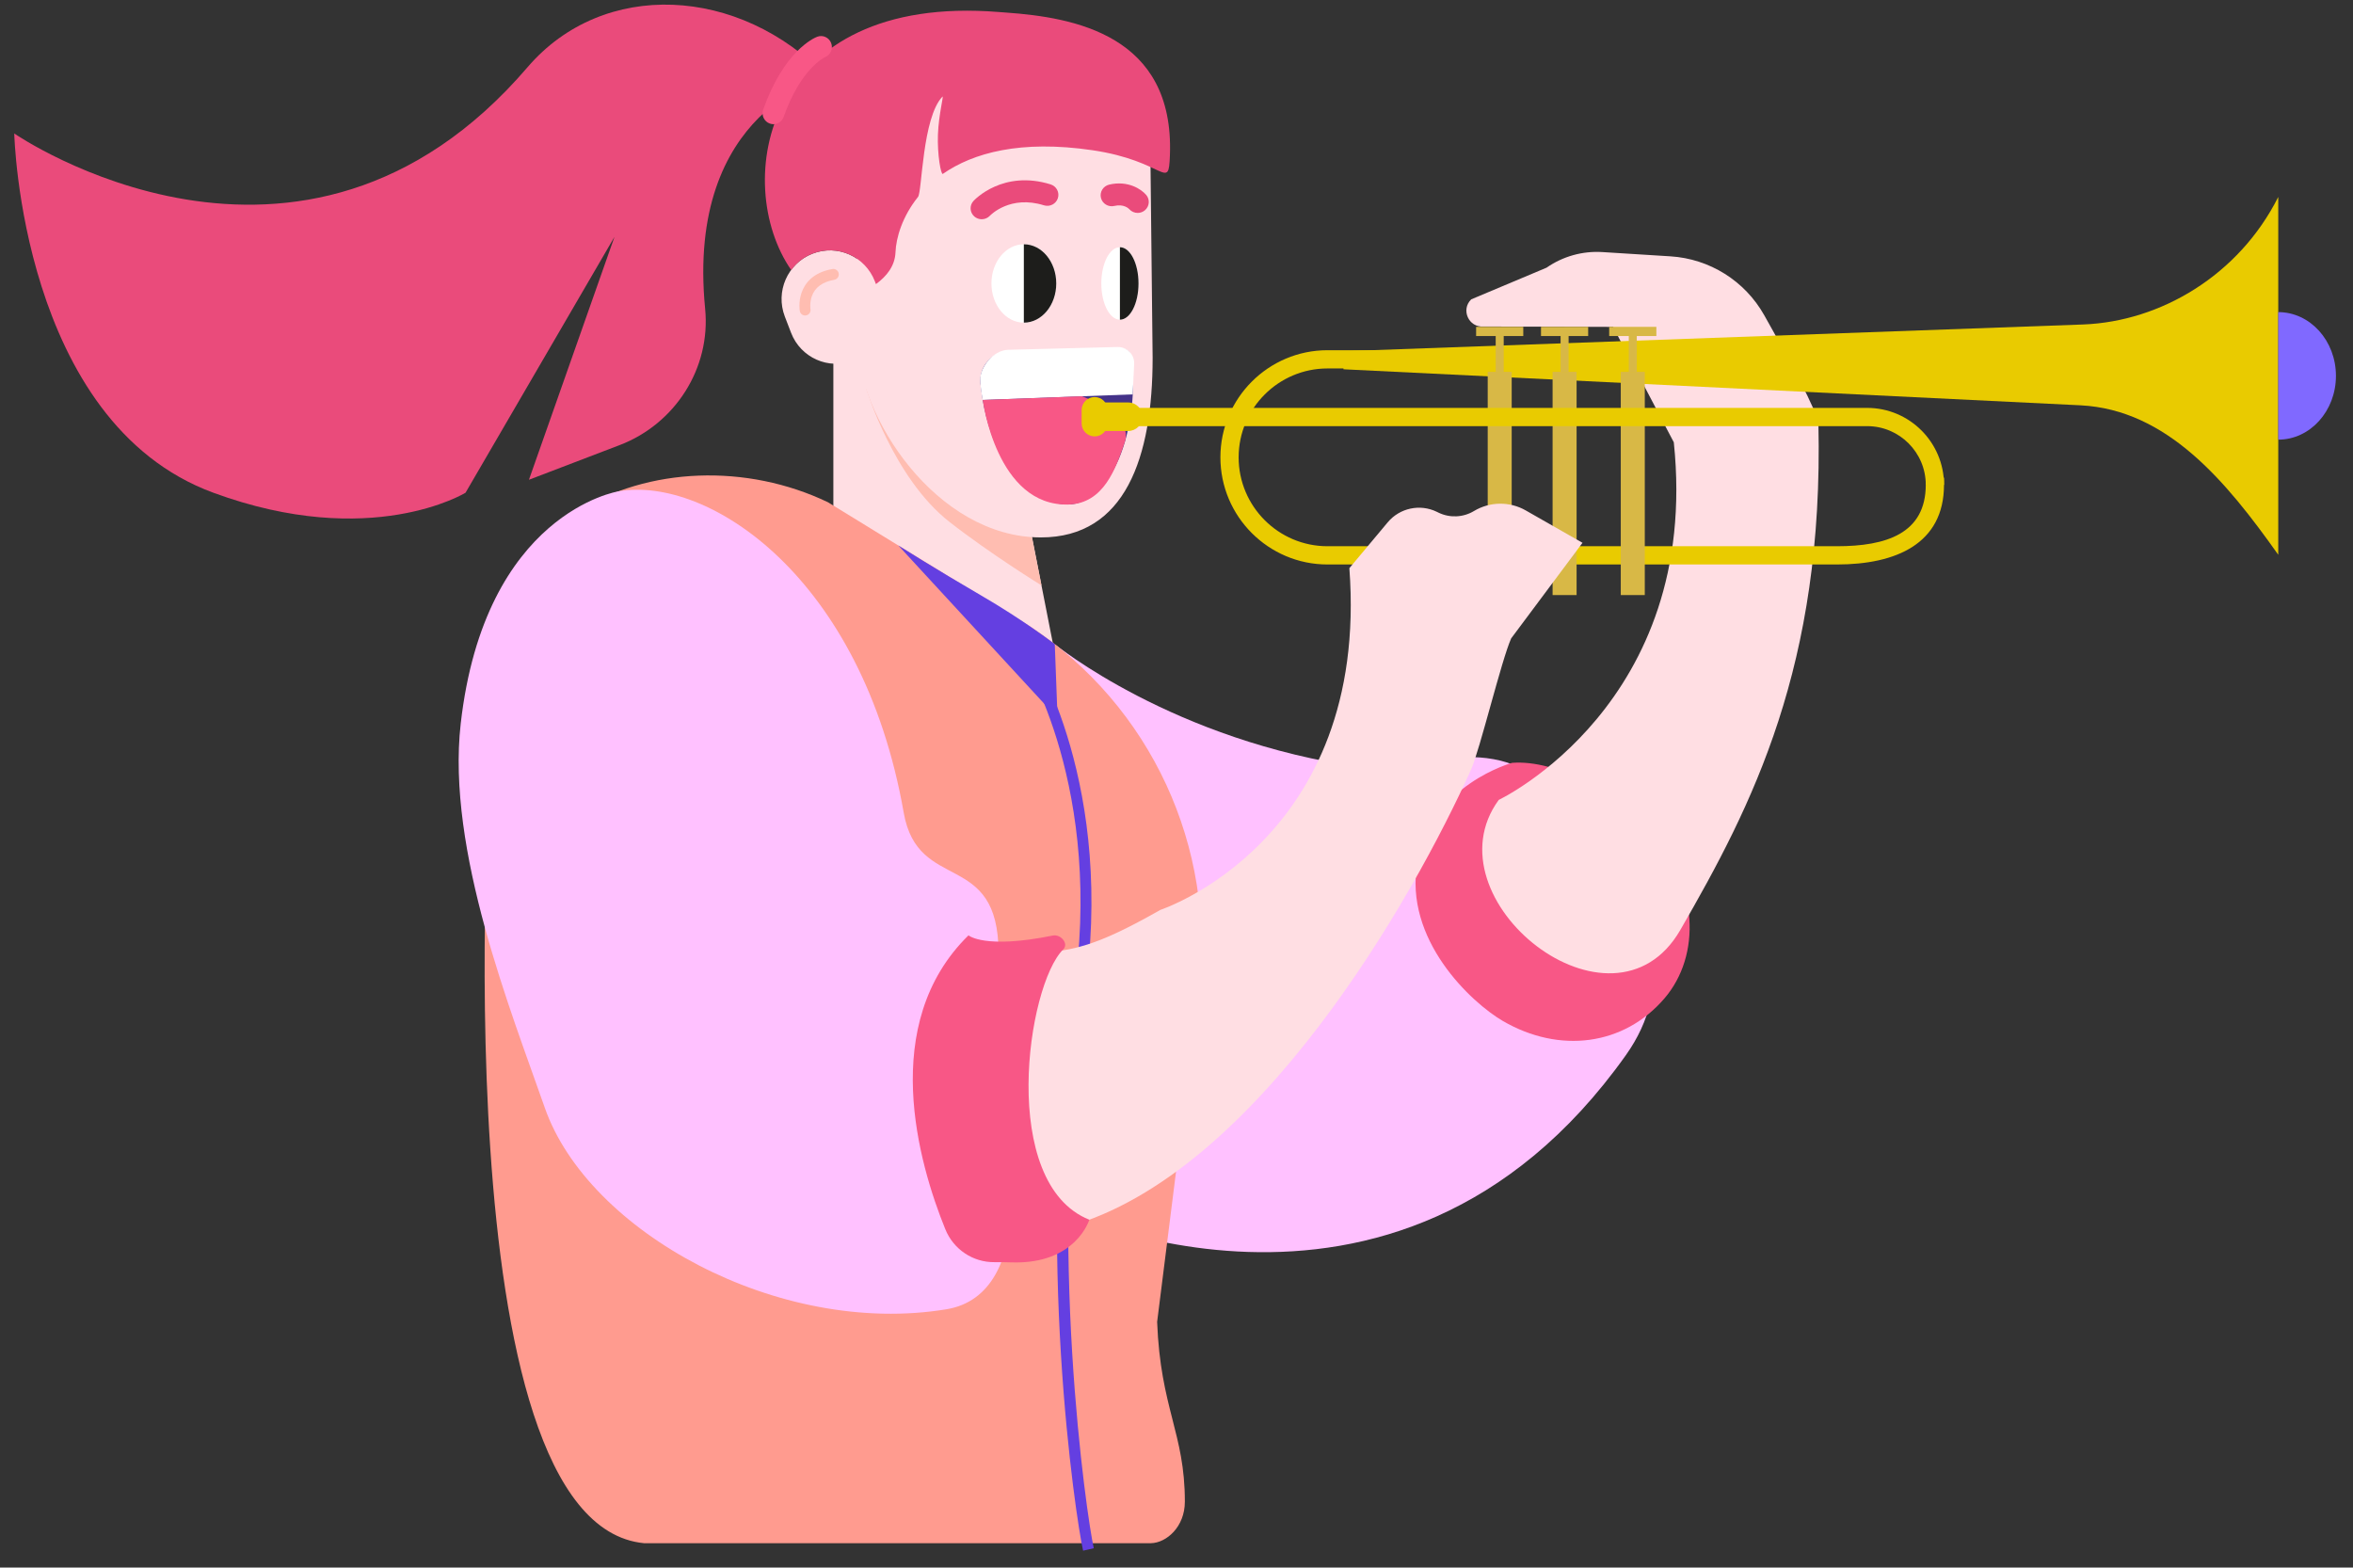 <svg viewBox="60.772 39.5 266.805 177.75" xmlns="http://www.w3.org/2000/svg" overflow="visible" xmlns:xlink="http://www.w3.org/1999/xlink" width="266.805px" height="177.75px"><rect x="60.772" y="39.5" width="266.805" height="177.75" fill="#333333" stroke="none"/><g id="Master/Character/Torso" stroke="none" stroke-width="1" fill="none" fill-rule="evenodd"><g id="Head" transform="translate(39, 9) scale(1.231 1.241)"><g id="Head/Ponytail" stroke="none" stroke-width="1" fill="none" fill-rule="evenodd"><g id="Head" transform="translate(19, 24)"><polygon id="Fill-1" fill="#ffdee3" points="75.448 28.578 75.448 57.986 96.314 62.62 89.566 28.578"/><g id="Group-17" transform="translate(0, 0.621)"><path d="M94.621,53.446 L93.737,49.016 L78.482,35.484 C78.482,35.484 80.964,43.62 86.121,47.626 C89.92,50.577 94.621,53.446 94.621,53.446" id="Fill-2" fill="#ffbdb1"/><path d="M94.563,49.061 L94.563,49.061 C84.945,49.061 77.627,37.992 77.627,30.868 L77.627,13.363 C77.627,6.239 83.785,4.25 91.565,4.25 C99.345,4.25 102.833,5.682 104.589,8.427 L104.857,32.652 C104.857,41.73 102.343,49.061 94.563,49.061" id="Fill-4" fill="#ffdee3"/><path d="M71.552,30.36 L70.979,28.882 C70.093,26.596 71.228,24.025 73.513,23.139 L73.531,23.132 C75.817,22.246 78.388,23.38 79.274,25.666 L79.847,27.144 C80.733,29.43 79.599,32.001 77.313,32.887 L77.295,32.894 C75.009,33.78 72.438,32.646 71.552,30.36" id="Fill-6" fill="#ffdee3"/><path d="M72.847,28.783 C72.609,28.783 72.398,28.612 72.356,28.368 C72.35,28.336 72.218,27.549 72.525,26.688 C72.812,25.88 73.537,24.852 75.364,24.536 C75.629,24.488 75.894,24.671 75.942,24.943 C75.989,25.216 75.806,25.474 75.534,25.521 C74.45,25.709 73.754,26.214 73.466,27.023 C73.25,27.629 73.339,28.192 73.34,28.198 C73.388,28.47 73.205,28.728 72.934,28.776 C72.905,28.781 72.876,28.783 72.847,28.783" id="Fill-8" fill="#ffbdb1"/><g id="Group-12" transform="translate(69, 0)" fill="#ea4b7b"><path d="M21.674,1.053 C0.009,-0.671 -2.97,16.703 2.568,24.631 C3.05,23.983 3.704,23.452 4.513,23.139 L4.532,23.132 C6.816,22.246 9.387,23.38 10.274,25.666 L10.37,25.915 C11.35,25.207 12.123,24.261 12.172,23.008 C12.225,21.668 12.803,19.734 14.249,17.946 C14.623,17.484 14.636,10.7 16.497,8.786 C16.637,8.642 16.151,10.413 16.081,12.244 C16.012,14.075 16.358,15.964 16.535,15.843 C19.32,13.924 23.684,12.719 30.293,13.679 C37.056,14.662 37.319,17.504 37.449,14.149 C37.873,3.128 28.564,1.541 22.363,1.104 C22.128,1.088 21.898,1.071 21.674,1.053" id="Fill-10"/></g><path d="M0,12.152 C0,12.152 26.419,30.246 47.279,6.098 C54.25,-1.972 66.792,-1.344 74.846,6.986 C74.846,6.986 61.833,9.903 63.638,28.168 C64.175,33.601 60.872,38.689 55.767,40.624 L47.408,43.793 L55.287,21.598 L41.567,44.978 C41.567,44.978 32.873,50.282 18.338,44.978 C0.602,38.507 0,12.152 0,12.152" id="Fill-13" fill="#ea4b7b"/><path d="M69.928,11.303 C69.817,11.303 69.702,11.284 69.591,11.244 C69.072,11.058 68.8,10.486 68.987,9.966 C70.898,4.62 73.649,3.434 73.956,3.316 C74.47,3.119 75.049,3.377 75.247,3.893 C75.444,4.404 75.192,4.976 74.686,5.178 C74.615,5.21 72.452,6.213 70.869,10.639 C70.724,11.048 70.338,11.303 69.928,11.303" id="Fill-15" fill="#F85786"/></g></g></g></g><g id="Expression" transform="translate(162, 50) scale(1.261 1.243)"><g id="Expression/Smiling" stroke="none" stroke-width="1" fill="none" fill-rule="evenodd"><g id="Expressión" transform="translate(7, 8)"><path d="M1,3.553 C0.759,3.553 0.517,3.467 0.325,3.291 C-0.079,2.92 -0.111,2.295 0.257,1.888 C0.362,1.77 2.913,-0.979 7.196,0.374 C7.723,0.541 8.015,1.103 7.848,1.63 C7.682,2.157 7.126,2.449 6.593,2.282 C3.57,1.324 1.81,3.156 1.735,3.234 C1.538,3.446 1.27,3.553 1,3.553" id="Fill-8" fill="#ea4b7b"/><path d="M15.024,2.976 C14.745,2.976 14.467,2.86 14.27,2.634 C14.212,2.573 13.767,2.137 12.928,2.339 C12.393,2.469 11.85,2.139 11.721,1.601 C11.592,1.064 11.922,0.524 12.46,0.395 C14.128,-0.005 15.338,0.795 15.789,1.333 C16.144,1.756 16.088,2.387 15.666,2.742 C15.478,2.899 15.251,2.976 15.024,2.976" id="Fill-10" fill="#ea4b7b"/><path d="M13.425,15.324 L3.509,15.577 C1.928,15.618 0.72,16.996 0.889,18.567 C1.268,22.1 2.648,27.776 7.55,29.387 C11.752,30.768 15.142,24.445 14.56,16.365 C14.517,15.77 14.021,15.309 13.425,15.324" id="Fill-14" fill="#443389"/><path d="M3.381,15.462 L13.205,15.208 C14.056,15.186 14.747,15.892 14.708,16.742 L14.579,19.529 L1.093,20.04 C1.093,20.04 0.918,19.215 0.868,18.333 C0.77,17.095 2.029,15.497 3.381,15.462" id="Fill-16" fill="#FFF"/><path d="M1.093,20.04 L10.008,19.702 C10.008,19.702 14.69,21.433 13.868,23.875 C13.053,26.294 11.986,29.479 8.809,29.577 C2.319,29.778 1.093,20.04 1.093,20.04" id="Fill-18" fill="#F85786"/><path d="M7.704,9.411 C7.704,11.385 6.399,12.986 4.789,12.986 C3.179,12.986 1.874,11.385 1.874,9.411 C1.874,7.437 3.179,5.836 4.789,5.836 C6.399,5.836 7.704,7.437 7.704,9.411" id="Fill-20" fill="#FFF"/><path d="M4.788,5.836 L4.788,12.986 C6.398,12.986 7.703,11.385 7.703,9.411 C7.703,7.437 6.398,5.836 4.788,5.836" id="Fill-22" fill="#1D1D1B"/><path d="M15.101,9.411 C15.101,11.237 14.352,12.717 13.428,12.717 C12.503,12.717 11.754,11.237 11.754,9.411 C11.754,7.585 12.503,6.105 13.428,6.105 C14.352,6.105 15.101,7.585 15.101,9.411" id="Fill-24" fill="#FFF"/><path d="M13.427,6.105 L13.427,12.716 C14.351,12.716 15.1,11.236 15.1,9.411 C15.1,7.585 14.351,6.105 13.427,6.105" id="Fill-26" fill="#1D1D1B"/></g></g></g><g id="Beard" transform="translate(150, 70) scale(1.235 1.25)" fill="#000"><g id="Beard/None" stroke="none" stroke-width="1" fill="none" fill-rule="evenodd" fill-opacity="0"/></g><g id="Accesories" transform="translate(147, 60) scale(1.237 1.2)" fill="#000"><g id="Accesories/None" stroke="none" stroke-width="1" fill="none" fill-rule="evenodd" fill-opacity="0"/></g><g id="Upper Body" transform="translate(1, 32) scale(1.242 1.243)"><g id="Upper Body/Playing the Trumpet" stroke="none" stroke-width="1" fill="none" fill-rule="evenodd"><g id="Group-35" transform="translate(90, 23)"><path d="M54.422,41.796 C54.422,41.796 65.231,50.647 82.516,53.045 C83.771,53.22 86.093,53.682 88.315,52.81 C91.163,51.693 95.377,51.845 97.857,53.637 C97.857,53.637 115.582,66.605 106.559,79.293 C85.359,109.105 53.49,92.831 53.49,92.831 L54.422,41.796 Z" id="Fill-1" fill="#FFC1FF"/><path d="M96.177,52.623 C96.177,52.623 88.823,54.609 87.532,61.674 C86.243,68.74 92.471,74.513 95.338,76.177 C100.498,79.172 106.376,78.432 110.082,74.113 C113.448,70.191 113.204,63.709 108.793,58.866 C105.627,55.388 100.293,52.316 96.177,52.623" id="Fill-3" fill="#F85786"/><path d="M124.139,21.698 C124.117,20.718 121.411,15.723 119.187,11.78 C117.427,8.658 114.208,6.641 110.631,6.418 L104.418,6.029 C102.605,5.915 100.807,6.418 99.315,7.455 L92.442,10.341 C91.468,11.286 92.214,12.931 93.566,12.819 L105.394,12.854 L110.937,23.381 C113.43,47.267 94.955,56.004 94.955,56.004 C88.327,65.055 105.332,78.596 111.528,67.876 C118.113,56.48 124.638,43.776 124.139,21.698" id="Fill-5" fill="#ffdee3"/><path d="M2.887,53.351 C-2.395,30.131 18.902,21.762 33.712,28.85 L48.561,37.962 L52.109,40.138 C63.188,47.408 69.179,60.338 67.561,73.491 L63.767,103.621 C64.072,111.543 66.298,113.754 66.298,120.019 C66.298,122.335 64.606,123.781 63.206,123.811 L47.815,123.811 L16.922,123.811 C-1.777,122.002 2.887,53.351 2.887,53.351" id="Fill-7" fill="#FF9B8F"/><path d="M57.008,124.494 C56.327,121.52 52.61,96.644 56.086,74.092 C59.04,54.936 51.516,43.2 51.44,43.083 L52.276,42.534 C52.354,42.653 60.09,54.685 57.074,74.244 C53.674,96.307 57.341,121.467 57.983,124.27 L57.008,124.494 Z" id="Fill-9" fill="#643FE1"/><path d="M40.137,32.793 L54.677,48.551 L54.423,41.797 C54.423,41.797 51.614,39.622 47.628,37.312 C43.641,35.002 40.137,32.793 40.137,32.793" id="Fill-11" fill="#643FE1"/><g id="Group-15" transform="translate(80, 0.494)" fill="#E9CB00"><path d="M86.121,33.149 L86.121,33.149 C81.354,26.421 75.963,19.917 68.069,19.514 L0.779,16.227 L0.779,15.346 L0.779,14.579 L68.313,12.14 C75.38,11.87 82.524,7.652 86.121,0.506 L86.121,33.149 Z" id="Fill-13"/></g><path d="M125.832,34.528 L79.317,34.528 C73.927,34.528 69.543,30.144 69.543,24.755 C69.543,19.366 73.927,14.982 79.317,14.982 L85.167,14.982 L85.167,16.646 L79.317,16.646 C74.846,16.646 71.208,20.284 71.208,24.755 C71.208,29.226 74.846,32.863 79.317,32.863 L125.832,32.863 C130.303,32.863 133.94,31.723 133.94,27.252 L133.94,26.609 L135.605,26.609 L135.605,27.252 C135.605,32.641 131.221,34.528 125.832,34.528" id="Fill-16" fill="#E9CB00"/><polygon id="Fill-18" fill="#D8B846" points="93.947 37.319 96.138 37.319 96.138 16.956 93.947 16.956"/><polygon id="Fill-20" fill="#D8B846" points="94.677 16.956 95.408 16.956 95.408 13.681 94.677 13.681"/><polygon id="Fill-21" fill="#D8B846" points="92.889 13.689 97.195 13.689 97.195 12.85 92.889 12.85"/><polygon id="Fill-22" fill="#D8B846" points="99.871 37.319 102.062 37.319 102.062 16.956 99.871 16.956"/><polygon id="Fill-23" fill="#D8B846" points="100.601 16.956 101.332 16.956 101.332 13.681 100.601 13.681"/><polygon id="Fill-24" fill="#D8B846" points="98.813 13.689 103.119 13.689 103.119 12.85 98.813 12.85"/><polygon id="Fill-25" fill="#D8B846" points="106.096 37.319 108.287 37.319 108.287 16.956 106.096 16.956"/><polygon id="Fill-26" fill="#D8B846" points="106.826 16.956 107.557 16.956 107.557 13.681 106.826 13.681"/><polygon id="Fill-27" fill="#D8B846" points="105.038 13.689 109.344 13.689 109.344 12.85 105.038 12.85"/><path d="M135.606,27.262 L133.94,27.262 C133.94,24.31 131.54,21.909 128.588,21.909 L62.02,21.909 L62.02,20.244 L128.588,20.244 C132.458,20.244 135.606,23.392 135.606,27.262" id="Fill-28" fill="#E9CB00"/><path d="M58.793,22.35 L61.127,22.35 C61.846,22.35 62.429,21.767 62.429,21.049 C62.429,20.33 61.846,19.748 61.127,19.748 L58.793,19.748 C58.074,19.748 57.492,20.33 57.492,21.049 C57.492,21.767 58.074,22.35 58.793,22.35" id="Fill-29" fill="#E9CB00"/><path d="M58.061,22.845 L58.061,22.845 C58.717,22.845 59.248,22.314 59.248,21.658 L59.248,20.44 C59.248,19.784 58.717,19.253 58.061,19.253 L58.061,19.253 C57.405,19.253 56.874,19.784 56.874,20.44 L56.874,21.658 C56.874,22.314 57.405,22.845 58.061,22.845" id="Fill-30" fill="#E9CB00"/><path d="M166.121,11.507 C169.029,11.507 171.387,14.111 171.387,17.323 C171.387,20.536 169.029,23.14 166.121,23.14" id="Fill-31" fill="#8069FF"/><path d="M92.425,53.241 C93.229,51.454 95.204,43.24 96.09,41.269 L102.601,32.552 L97.425,29.6 C95.954,28.76 94.144,28.78 92.691,29.653 L92.691,29.653 C91.706,30.244 90.489,30.299 89.455,29.799 L89.295,29.721 C87.758,28.978 85.913,29.375 84.817,30.683 L81.317,34.864 C83.181,59.743 64.065,66.037 64.065,66.037 C58.22,69.345 55.74,70.058 51.323,69.923 L37.828,75.739 C24.723,92.892 33.833,100.98 55.575,94.952 C72.857,90.16 87.176,64.91 92.425,53.241" id="Fill-32" fill="#ffdee3"/><path d="M14.582,27.859 C14.582,27.859 2.378,29.767 0.186,49.051 C-1.127,60.612 4.816,75.36 7.862,84.085 C11.812,95.396 29.216,105.007 44.544,102.469 C52.821,101.098 50.684,86.734 48.556,82.851 C44.263,75.023 49.291,71.684 49.291,69.989 C49.283,60.464 41.934,64.597 40.63,57.168 C36.85,35.643 22.759,26.408 14.582,27.859" id="Fill-33" fill="#FFC1FF"/><path d="M46.546,68.359 C46.546,68.359 47.983,69.647 54.25,68.377 C54.968,68.232 55.72,69.122 55.199,69.637 C51.858,72.942 49.29,90.997 57.575,94.302 C57.575,94.302 56.366,98.391 50.462,98.193 C49.881,98.174 49.372,98.169 48.925,98.174 C46.946,98.198 45.173,97.003 44.428,95.169 C41.988,89.159 38.301,76.434 46.546,68.359" id="Fill-34" fill="#F85786"/></g></g></g></g></svg>